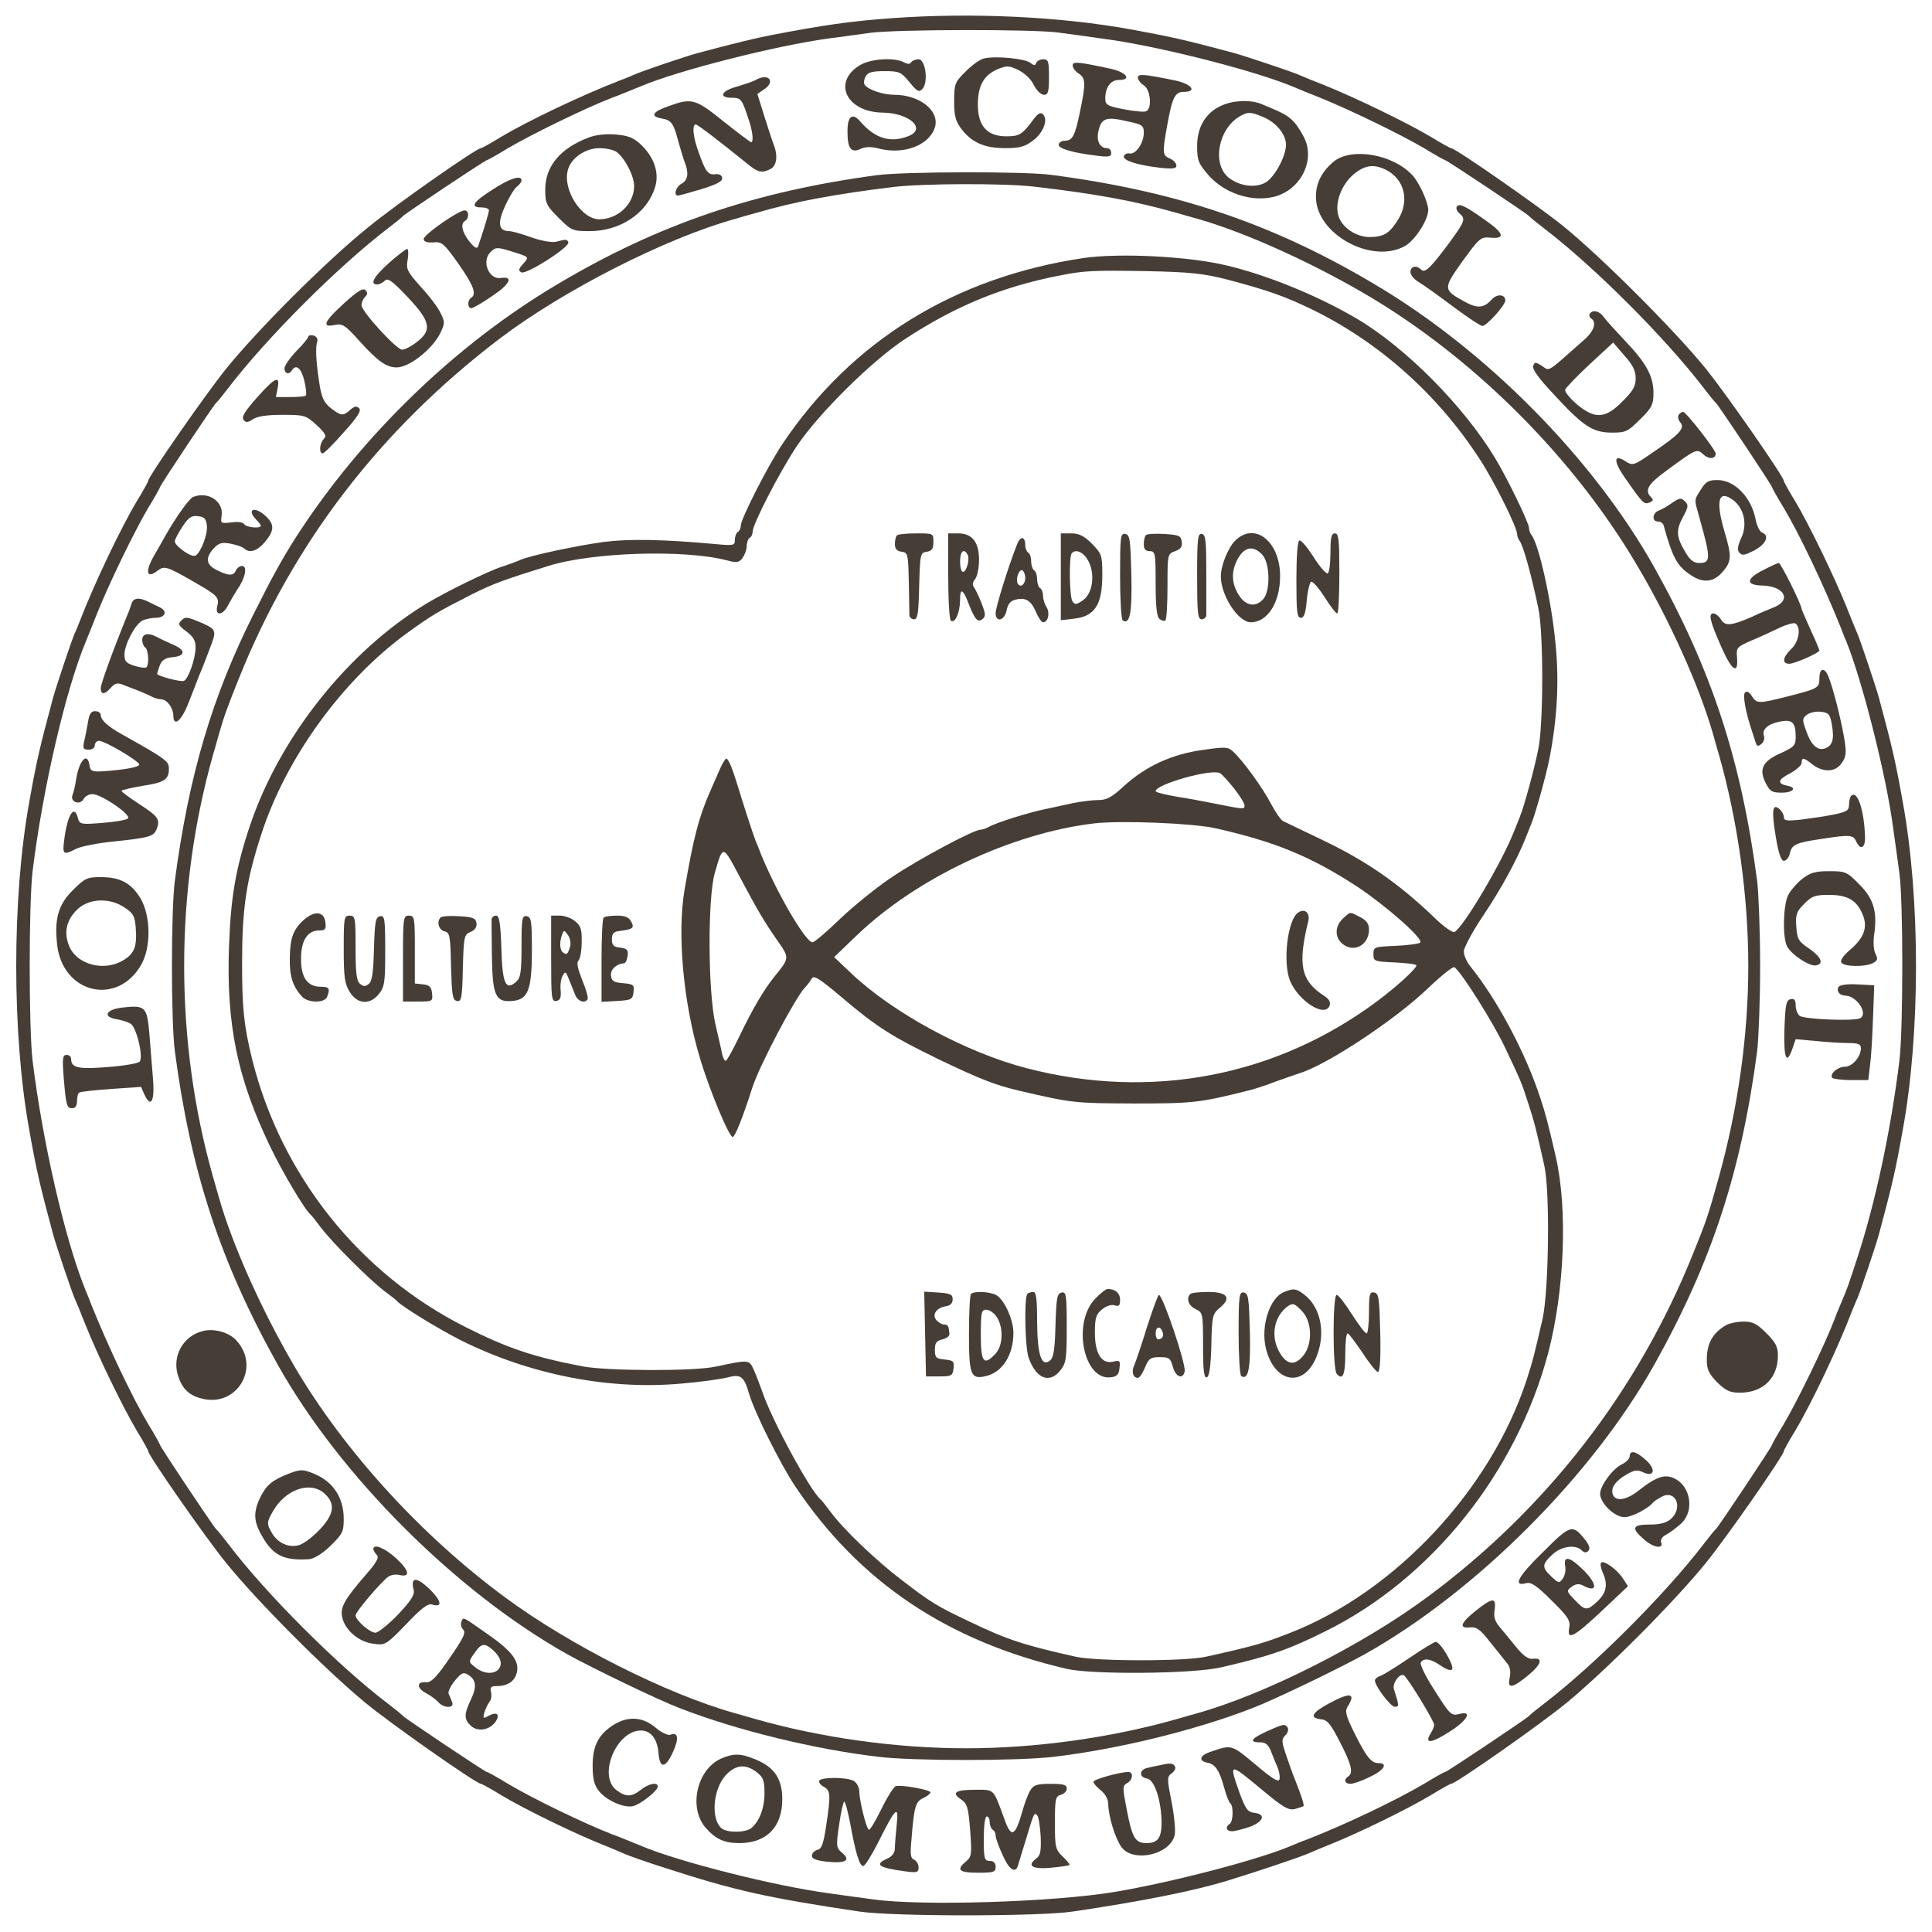 <svg xmlns="http://www.w3.org/2000/svg" version="1.0" width="652pt" height="652pt" viewBox="0 0 652 652" preserveAspectRatio="xMidYMid meet">
  <rect x="0" y="0" width="652" height="652" fill="#808080" stroke="none"/>
  <g transform="translate(0,652) scale(0.1,-0.1)" stroke="none">
    <path d="M 0 0 H 6520.0 V 6520.0 H 0 Z" fill="#ffffff" id="background"/>
    <path stroke="none" d="M3015 6459 c-143 -10 -239 -24 -415 -58 -47 -9 -126 -28 -245 -60 -44 -12 -186 -60 -215 -73 -14 -6 -35 -15 -47 -19 -129 -50 -310 -136 -402 -191 -34 -21 -65 -38 -68 -38 -15 0 -287 -190 -383 -269 -143 -116 -370 -343 -479 -478 -71 -89 -261 -362 -261 -376 0 -3 -17 -34 -38 -68 -54 -90 -146 -283 -193 -406 -5 -13 -13 -33 -19 -45 -11 -28 -60 -173 -71 -213 -45 -168 -55 -210 -80 -350 -59 -325 -59 -785 0 -1110 25 -140 35 -182 80 -350 11 -40 60 -185 71 -212 9 -21 15 -34 39 -95 41 -103 127 -280 173 -357 21 -34 38 -65 38 -68 0 -14 190 -287 262 -376 104 -129 332 -358 468 -471 88 -73 378 -276 393 -276 3 0 34 -17 68 -38 82 -49 250 -131 354 -172 11 -4 36 -15 55 -23 19 -9 85 -32 145 -51 235 -76 341 -100 655 -147 114 -17 606 -17 720 0 231 34 405 69 515 102 89 27 255 82 285 96 19 8 44 19 55 23 104 41 272 123 354 172 34 21 65 38 68 38 15 0 305 203 393 276 136 113 364 342 468 471 72 89 262 362 262 376 0 3 17 34 38 68 54 90 146 283 193 407 5 12 13 32 19 45 11 27 60 172 71 212 45 168 55 210 80 350 60 326 60 784 0 1110 -25 140 -35 182 -80 350 -10 36 -59 182 -70 210 -5 11 -13 32 -20 48 -6 15 -15 37 -20 50 -41 102 -127 279 -173 356 -21 34 -38 65 -38 68 0 14 -190 287 -261 376 -106 131 -355 380 -486 486 -89 71 -362 261 -376 261 -3 0 -34 17 -68 38 -77 46 -254 132 -356 173 -13 5 -35 14 -50 20 -16 7 -37 15 -48 20 -28 11 -174 60 -210 70 -168 45 -213 55 -350 80 -237 43 -533 57 -800 38z" fill="#463d37" id="463d37-000001"/>
    <path stroke="none" d="M3573 6410 c40 -5 108 -15 152 -21 177 -23 496 -104 630 -158 11 -5 32 -13 48 -20 15 -6 37 -15 50 -20 102 -41 279 -127 356 -173 34 -21 65 -38 67 -38 6 0 277 -181 284 -189 3 -4 25 -22 50 -41 170 -130 410 -370 540 -540 19 -25 37 -47 41 -50 8 -7 189 -278 189 -284 0 -2 17 -33 38 -67 54 -90 136 -262 195 -409 5 -14 13 -34 18 -45 54 -134 135 -453 158 -630 6 -44 16 -112 21 -152 13 -94 13 -525 0 -633 -29 -235 -81 -479 -142 -665 -29 -89 -33 -102 -58 -160 -7 -16 -16 -39 -20 -50 -33 -86 -126 -277 -172 -354 -21 -34 -38 -65 -38 -67 0 -6 -181 -277 -189 -284 -4 -3 -22 -25 -41 -50 -130 -170 -370 -410 -540 -540 -25 -19 -47 -37 -50 -41 -7 -8 -277 -189 -283 -189 -3 0 -34 -17 -68 -38 -98 -58 -268 -139 -401 -191 -13 -4 -34 -13 -48 -19 -108 -47 -407 -125 -600 -157 -204 -34 -649 -48 -813 -25 -40 5 -108 15 -152 21 -179 24 -506 106 -632 160 -42 17 -78 32 -98 39 -91 35 -271 122 -354 172 -34 21 -65 38 -68 38 -6 0 -276 181 -283 189 -3 4 -25 22 -50 41 -169 128 -415 374 -540 540 -19 25 -37 47 -41 50 -8 7 -189 278 -189 284 0 2 -17 33 -38 67 -54 90 -136 262 -195 409 -5 14 -13 34 -18 45 -70 172 -145 500 -179 775 -13 110 -13 530 0 640 34 277 112 615 181 778 8 20 14 35 38 95 41 102 127 279 173 356 21 34 38 65 38 67 0 6 181 277 189 284 4 3 22 25 41 50 130 170 370 410 540 540 25 19 47 37 50 41 7 8 278 189 284 189 2 0 33 17 67 38 77 46 268 139 354 172 20 7 56 22 98 39 125 53 451 136 632 161 44 6 107 14 140 19 85 12 552 13 638 1z" fill="#ffffff" id="ffffff-000002"/>
    <path stroke="none" d="M3322 6323 c-13 -2 -41 -22 -63 -44 -37 -37 -39 -42 -39 -101 0 -50 5 -67 25 -94 35 -45 77 -64 148 -64 48 0 66 5 92 25 36 26 53 71 35 89 -8 8 -16 4 -30 -14 -41 -55 -49 -60 -94 -60 -65 0 -96 35 -96 107 0 64 20 100 68 120 30 12 37 12 70 -4 20 -10 43 -32 51 -50 9 -18 24 -33 34 -33 14 0 17 9 17 60 0 52 -2 60 -19 60 -11 0 -21 -6 -24 -12 -3 -10 -7 -10 -20 0 -17 14 -115 24 -155 15z" fill="#463d37" id="463d37-000002"/>
    <path stroke="none" d="M2902 6300 c-94 -57 -46 -158 76 -160 92 -1 151 -56 86 -80 -60 -23 -111 -7 -160 49 -27 32 -44 20 -44 -32 0 -58 12 -74 43 -60 18 8 36 9 66 1 85 -21 171 14 187 76 13 54 -54 106 -137 106 -39 0 -89 17 -101 34 -4 6 -2 18 3 28 8 14 22 18 64 18 50 0 56 -3 84 -37 27 -33 33 -35 44 -23 21 23 10 100 -13 100 -11 0 -22 -5 -25 -10 -4 -7 -12 -7 -25 0 -32 17 -112 12 -148 -10z" fill="#463d37" id="463d37-000003"/>
    <path stroke="none" d="M3620 6299 c0 -8 9 -20 20 -27 24 -15 25 -34 4 -132 -16 -79 -25 -95 -51 -95 -9 0 -18 -5 -20 -12 -5 -13 43 -28 125 -38 44 -6 52 -4 52 9 0 9 -6 16 -14 16 -25 0 -38 26 -28 62 10 40 27 45 99 28 48 -10 53 -14 53 -38 0 -35 -27 -73 -47 -70 -9 2 -18 -2 -20 -9 -5 -14 44 -30 120 -39 45 -5 57 -3 57 7 0 8 -10 19 -22 24 -25 11 -26 17 -9 112 17 94 26 113 56 113 46 0 27 26 -27 38 -108 22 -128 24 -128 10 0 -7 9 -19 20 -26 22 -13 29 -76 9 -87 -5 -4 -39 -1 -75 6 -57 11 -64 15 -64 36 0 38 18 63 45 63 46 0 27 26 -27 38 -111 24 -128 25 -128 11z" fill="#463d37" id="463d37-000004"/>
    <path stroke="none" d="M2550 6250 c-8 -5 -36 -14 -62 -22 -54 -14 -65 -38 -18 -38 32 0 34 -4 59 -81 12 -38 14 -69 6 -69 -3 0 -45 32 -93 70 -95 77 -108 80 -185 52 -56 -19 -64 -35 -23 -42 32 -6 39 -15 56 -80 7 -25 16 -55 21 -68 14 -36 11 -60 -11 -72 -19 -10 -28 -40 -12 -40 4 0 40 10 80 22 52 16 72 27 69 38 -1 9 -11 14 -24 12 -24 -3 -33 10 -57 79 -17 47 -21 89 -8 89 6 0 77 -54 177 -135 33 -27 47 -30 76 -15 20 11 25 44 10 82 -5 13 -19 56 -32 97 l-23 74 22 15 c41 27 16 57 -28 32z" fill="#463d37" id="463d37-000005"/>
    <path stroke="none" d="M4123 6164 c-53 -23 -83 -72 -83 -136 0 -50 4 -59 39 -100 60 -68 168 -97 244 -64 72 31 110 115 82 183 -9 21 -26 48 -38 61 -20 22 -37 31 -110 61 -37 15 -94 13 -134 -5z" fill="#463d37" id="463d37-000006"/>
    <path stroke="none" d="M4263 6125 c44 -18 77 -59 77 -94 -1 -42 -42 -115 -73 -129 -35 -17 -85 -9 -120 18 -58 46 -36 166 38 208 26 15 36 15 78 -3z" fill="#ffffff" id="ffffff-000003"/>
    <path stroke="none" d="M1987 6056 c-96 -36 -147 -97 -147 -176 0 -46 4 -54 45 -95 43 -43 47 -45 105 -45 102 0 192 59 220 146 16 48 -1 101 -45 144 -26 25 -43 32 -86 36 -33 3 -69 -1 -92 -10z" fill="#463d37" id="463d37-000007"/>
    <path stroke="none" d="M2081 6007 c29 -22 59 -81 59 -115 0 -60 -54 -112 -118 -112 -59 0 -123 98 -106 165 10 41 59 75 107 75 23 0 49 -6 58 -13z" fill="#ffffff" id="ffffff-000004"/>
    <path stroke="none" d="M4500 5974 c-41 -35 -60 -74 -59 -121 2 -123 187 -225 299 -164 34 18 79 87 80 122 0 26 -30 92 -53 117 -66 72 -207 96 -267 46z" fill="#463d37" id="463d37-000008"/>
    <path stroke="none" d="M4679 5946 c61 -32 78 -103 40 -166 -30 -48 -48 -59 -96 -60 -48 0 -97 34 -107 75 -11 42 11 100 49 134 39 34 71 39 114 17z" fill="#ffffff" id="ffffff-000005"/>
    <path stroke="none" d="M2960 5929 c-416 -56 -741 -167 -1080 -369 -341 -202 -659 -509 -878 -848 -48 -75 -81 -134 -145 -262 -141 -280 -220 -547 -267 -903 -13 -101 -13 -473 0 -574 54 -408 153 -711 347 -1058 210 -375 602 -767 978 -978 85 -47 306 -154 380 -182 193 -75 457 -139 671 -164 118 -14 470 -14 588 0 214 25 478 89 671 164 74 28 295 135 380 182 376 211 768 603 978 978 194 347 293 650 347 1058 5 43 10 172 10 287 0 115 -5 244 -10 287 -54 408 -153 711 -347 1058 -205 366 -566 732 -943 955 -344 205 -667 314 -1093 370 -92 12 -494 11 -587 -1z" fill="#463d37" id="463d37-000009"/>
    <path stroke="none" d="M3491 5890 c213 -25 337 -48 482 -89 20 -6 52 -15 70 -20 166 -47 408 -158 599 -274 349 -213 670 -537 878 -887 113 -189 215 -416 261 -577 5 -18 14 -50 20 -70 64 -225 99 -479 99 -713 0 -235 -35 -482 -100 -715 -36 -129 -41 -144 -86 -255 -186 -464 -495 -863 -899 -1161 -216 -160 -545 -326 -772 -390 -18 -5 -50 -14 -70 -20 -225 -64 -479 -99 -713 -99 -234 0 -488 35 -712 99 -21 6 -53 15 -70 20 -228 64 -557 230 -773 390 -284 209 -545 496 -712 781 -112 192 -209 410 -254 568 -5 17 -14 49 -20 70 -130 459 -130 965 0 1425 6 20 15 52 20 70 17 60 29 92 67 187 184 459 478 841 880 1147 216 164 560 339 794 404 19 6 51 15 70 20 133 39 268 64 465 88 100 12 377 13 476 1z" fill="#ffffff" id="ffffff-000006"/>
    <path stroke="none" d="M3655 5649 c-433 -65 -781 -279 -1015 -628 -48 -72 -140 -252 -140 -275 0 -8 -4 -18 -10 -21 -5 -3 -10 -15 -10 -27 0 -19 -4 -20 -67 -14 -177 16 -290 18 -376 7 -93 -13 -246 -45 -282 -61 -11 -5 -38 -15 -60 -22 -47 -15 -190 -85 -256 -125 -264 -160 -494 -449 -595 -748 -48 -143 -65 -241 -71 -405 -10 -267 28 -449 139 -680 43 -89 116 -212 137 -230 4 -3 19 -23 35 -44 38 -50 162 -174 212 -212 21 -16 41 -31 44 -35 16 -18 138 -93 217 -133 231 -115 499 -168 745 -145 62 5 130 15 151 20 48 13 58 5 76 -58 19 -62 103 -231 154 -308 216 -323 513 -523 917 -617 87 -20 427 -17 520 5 165 38 227 59 355 123 357 177 643 535 750 939 55 211 66 485 25 663 -27 117 -34 142 -52 197 -50 153 -145 331 -237 445 -11 14 -21 36 -21 49 0 13 30 69 68 125 59 88 114 189 143 264 5 12 13 32 18 45 14 36 48 157 60 217 26 134 33 257 21 382 -13 146 -57 343 -82 373 -4 5 -8 15 -8 23 0 17 -73 168 -115 237 -106 175 -302 373 -467 470 -129 76 -299 146 -438 179 -128 31 -362 43 -485 25z" fill="#463d37" id="463d37-000013"/>
    <path stroke="none" d="M4140 5577 c136 -36 194 -56 285 -100 229 -111 428 -289 569 -507 49 -75 126 -230 126 -253 0 -7 4 -17 8 -22 12 -13 42 -123 64 -230 17 -83 17 -393 -1 -475 -14 -69 -47 -190 -62 -227 -5 -13 -13 -33 -18 -45 -39 -102 -170 -324 -202 -343 -6 -4 -35 16 -67 47 -124 119 -233 194 -387 267 -60 29 -117 56 -125 60 -8 4 -26 31 -41 59 -28 54 -95 146 -128 176 -17 16 -27 16 -103 5 -103 -14 -191 -55 -263 -120 -43 -40 -60 -49 -89 -49 -21 0 -58 -5 -84 -10 -26 -6 -69 -15 -97 -21 -57 -12 -162 -45 -187 -59 -10 -6 -23 -10 -29 -10 -23 0 -210 -100 -299 -160 -51 -34 -130 -98 -175 -141 -45 -44 -87 -79 -93 -79 -23 0 -121 167 -175 300 -5 14 -13 34 -18 45 -8 21 -42 125 -60 185 -17 56 -31 90 -38 90 -3 0 -12 -15 -20 -32 -8 -18 -22 -51 -32 -73 -41 -93 -59 -163 -89 -339 -25 -147 -4 -381 52 -566 31 -106 100 -271 111 -267 8 2 34 66 66 167 24 74 144 302 178 338 7 7 17 20 22 29 7 13 24 3 102 -63 119 -101 169 -132 329 -210 138 -66 189 -86 270 -105 180 -42 187 -42 385 -43 198 0 222 2 385 43 19 4 62 18 95 31 33 12 69 24 80 28 91 27 321 179 431 284 46 44 87 77 92 74 22 -13 132 -188 171 -271 54 -114 56 -118 79 -190 19 -58 26 -84 54 -210 19 -88 15 -417 -6 -515 -28 -122 -33 -142 -55 -210 -122 -369 -443 -712 -796 -850 -89 -35 -119 -44 -285 -81 -72 -16 -368 -16 -440 0 -175 39 -232 58 -355 117 -114 54 -132 65 -231 141 -86 65 -199 173 -242 232 -15 20 -29 38 -33 41 -36 31 -167 273 -197 365 -8 22 -20 54 -28 72 -16 35 -16 35 -129 11 -72 -16 -365 -15 -450 1 -166 32 -252 61 -395 133 -357 180 -621 511 -719 903 -28 114 -34 173 -34 325 0 184 14 279 65 435 83 257 274 520 491 678 84 61 105 73 217 130 73 37 115 52 260 97 150 47 462 56 603 19 33 -9 41 -8 53 8 7 10 14 28 14 40 0 12 5 25 10 28 6 3 10 13 10 21 0 25 93 205 150 290 74 110 254 288 366 361 168 110 326 175 514 212 89 18 116 19 300 16 146 -3 191 -8 270 -28z" fill="#ffffff" id="ffffff-000007"/>
    <path stroke="none" d="M4164 3860 c20 -25 36 -51 36 -58 0 -14 0 -14 -110 8 -25 5 -78 15 -117 21 -40 7 -73 15 -73 19 0 23 186 76 217 61 6 -3 27 -26 47 -51z" fill="#ffffff" id="ffffff-000015"/>
    <path stroke="none" d="M4101 3725 c201 -45 325 -96 482 -199 97 -65 222 -175 210 -187 -4 -4 -42 -9 -83 -11 -73 -3 -75 -4 -75 -28 0 -24 3 -25 73 -28 39 -2 72 -6 72 -10 0 -11 -66 -71 -130 -119 -342 -256 -765 -337 -1185 -228 -205 53 -452 187 -592 320 l-58 55 76 73 c202 194 521 344 799 378 90 11 335 1 411 -16z" fill="#ffffff" id="ffffff-000016"/>
    <path stroke="none" d="M2497 3560 c60 -113 82 -150 125 -212 43 -61 43 -60 -7 -122 -38 -47 -75 -110 -122 -208 -21 -43 -40 -78 -44 -78 -4 0 -9 10 -12 23 -2 12 -13 58 -23 102 -25 111 -26 423 -2 508 28 97 26 98 85 -13z" fill="#ffffff" id="ffffff-000017"/>
    <path stroke="none" d="M3027 4713 c-4 -3 -7 -17 -7 -29 0 -16 7 -24 23 -26 21 -3 22 -8 24 -103 1 -55 2 -106 2 -112 1 -7 8 -13 16 -13 12 0 15 22 17 113 3 108 4 112 26 115 17 3 22 10 22 33 0 29 0 29 -58 29 -32 0 -62 -3 -65 -7z" fill="#463d37" id="463d37-000019"/>
    <path stroke="none" d="M3200 4576 c0 -81 4 -147 9 -151 15 -9 31 29 31 71 0 42 10 37 30 -16 20 -51 30 -62 46 -49 11 9 10 18 -3 52 -9 23 -21 48 -26 55 -6 8 -5 17 4 28 7 9 13 38 13 64 0 61 -23 90 -71 90 l-33 0 0 -144z" fill="#463d37" id="463d37-000020"/>
    <path stroke="none" d="M3265 4649 c9 -14 -3 -59 -15 -59 -6 0 -10 16 -10 35 0 34 12 46 25 24z" fill="#ffffff" id="ffffff-000011"/>
    <path stroke="none" d="M3580 4574 l0 -147 44 5 c71 8 96 47 96 148 0 66 -2 71 -35 105 -27 27 -44 35 -70 35 l-35 0 0 -146z" fill="#463d37" id="463d37-000022"/>
    <path stroke="none" d="M3662 4643 c36 -42 31 -124 -9 -150 -21 -14 -26 -14 -34 -2 -10 16 -12 152 -2 162 11 12 29 8 45 -10z" fill="#ffffff" id="ffffff-000012"/>
    <path stroke="none" d="M3780 4576 c0 -80 4 -147 9 -150 24 -15 32 26 29 155 -3 118 -5 134 -20 137 -17 3 -18 -9 -18 -142z" fill="#463d37" id="463d37-000023"/>
    <path stroke="none" d="M3867 4714 c-4 -4 -7 -18 -7 -31 0 -16 6 -23 20 -23 19 0 20 -7 20 -109 0 -79 4 -112 13 -120 8 -6 17 -8 20 -4 4 3 7 55 7 115 0 107 0 109 26 118 19 7 25 16 22 33 -3 19 -10 22 -58 25 -31 2 -59 0 -63 -4z" fill="#463d37" id="463d37-000024"/>
    <path stroke="none" d="M4040 4576 c0 -123 2 -146 15 -146 8 0 15 6 16 13 0 6 0 71 0 142 0 109 -2 131 -15 133 -14 3 -16 -16 -16 -142z" fill="#463d37" id="463d37-000025"/>
    <path stroke="none" d="M4168 4695 c-24 -24 -48 -84 -48 -120 0 -65 59 -155 101 -155 57 0 99 67 99 156 0 117 -86 185 -152 119z" fill="#463d37" id="463d37-000026"/>
    <path stroke="none" d="M4260 4648 c26 -28 28 -122 3 -150 -26 -29 -60 -23 -83 15 -24 38 -25 78 -5 117 23 45 54 51 85 18z" fill="#ffffff" id="ffffff-000010"/>
    <path stroke="none" d="M4490 4656 c0 -36 -4 -67 -9 -71 -5 -3 -27 22 -48 55 -21 33 -42 58 -48 56 -6 -1 -10 -54 -10 -132 0 -108 2 -129 15 -129 11 0 16 15 20 59 3 33 10 61 15 63 6 1 26 -22 45 -52 19 -30 38 -55 43 -55 4 0 7 61 7 135 0 113 -2 135 -15 135 -12 0 -15 -14 -15 -64z" fill="#463d37" id="463d37-000027"/>
    <path stroke="none" d="M3432 4682 c-30 -76 -72 -212 -72 -231 0 -33 30 -26 37 9 4 21 13 32 29 36 35 9 53 -2 70 -41 8 -19 19 -35 24 -35 17 0 24 31 12 51 -7 10 -12 28 -12 38 0 11 -4 23 -10 26 -5 3 -10 17 -10 30 0 13 -4 27 -10 30 -5 3 -10 17 -10 30 0 13 -4 27 -10 30 -5 3 -10 15 -10 25 0 31 -17 32 -28 2z" fill="#463d37" id="463d37-000021"/>
    <path stroke="none" d="M3460 4570 c0 -22 -16 -35 -25 -20 -9 14 4 52 16 45 5 -4 9 -15 9 -25z" fill="#ffffff" id="ffffff-000013"/>
    <path stroke="none" d="M1028 3418 c-38 -33 -49 -62 -50 -131 -1 -61 9 -94 40 -129 19 -23 78 -24 86 -2 11 28 7 34 -22 34 -45 0 -67 32 -66 96 0 60 22 94 61 94 21 0 24 4 21 28 -4 35 -34 40 -70 10z" fill="#463d37" id="463d37-000035"/>
    <path stroke="none" d="M1160 3318 c0 -95 3 -118 20 -145 26 -43 69 -45 99 -7 19 24 21 40 21 146 0 108 -2 119 -17 116 -16 -3 -18 -18 -21 -110 -2 -78 -6 -109 -17 -118 -12 -10 -18 -10 -30 0 -12 10 -15 37 -15 121 0 102 -1 109 -20 109 -19 0 -20 -7 -20 -112z" fill="#463d37" id="463d37-000036"/>
    <path stroke="none" d="M1360 3285 l0 -145 51 0 c49 0 50 1 47 28 -2 21 -9 28 -30 30 l-28 3 0 115 c0 107 -1 114 -20 114 -19 0 -20 -7 -20 -145z" fill="#463d37" id="463d37-000037"/>
    <path stroke="none" d="M1487 3424 c-14 -14 -7 -42 13 -47 18 -4 20 -15 22 -118 3 -98 5 -114 20 -117 15 -3 18 9 20 110 3 107 4 114 26 123 15 6 22 17 20 30 -3 17 -12 20 -58 23 -31 2 -59 0 -63 -4z" fill="#463d37" id="463d37-000038"/>
    <path stroke="none" d="M1659 3418 c0 -7 0 -62 1 -123 2 -134 12 -158 68 -153 54 4 67 36 67 173 0 96 -2 110 -17 113 -16 3 -18 -7 -18 -101 0 -87 -3 -107 -18 -120 -35 -32 -47 -7 -50 113 -3 86 -7 110 -18 110 -8 0 -14 -6 -15 -12z" fill="#463d37" id="463d37-000039"/>
    <path stroke="none" d="M1860 3284 c0 -133 1 -145 18 -142 13 3 16 12 14 36 -2 17 1 40 7 49 8 16 11 15 21 -12 7 -16 16 -40 21 -52 8 -22 33 -31 42 -15 3 4 -5 33 -18 64 -15 38 -20 59 -13 66 6 6 11 34 11 62 1 43 -3 56 -22 71 -13 11 -36 19 -52 19 l-29 0 0 -146z" fill="#463d37" id="463d37-000040"/>
    <path stroke="none" d="M1924 3326 c-8 -27 -11 -29 -23 -21 -12 7 -14 35 -4 61 6 16 7 16 20 -2 7 -10 10 -27 7 -38z" fill="#ffffff" id="ffffff-000019"/>
    <path stroke="none" d="M2037 3423 c-4 -3 -7 -69 -7 -145 l0 -139 53 3 c48 3 52 5 55 30 3 24 0 27 -35 30 -30 2 -39 7 -41 25 -3 20 17 40 43 42 6 0 11 11 13 25 3 20 -2 25 -25 28 -22 2 -28 8 -28 28 0 19 6 26 25 28 46 6 52 10 40 32 -8 15 -21 20 -49 20 -21 0 -41 -3 -44 -7z" fill="#463d37" id="463d37-000041"/>
    <path stroke="none" d="M3695 2136 c-77 -82 -38 -275 53 -264 21 2 28 9 30 31 3 25 1 27 -20 22 -40 -10 -63 26 -63 97 0 51 4 63 24 79 14 12 31 17 42 14 15 -5 19 -1 19 18 0 23 -16 37 -42 37 -6 0 -25 -15 -43 -34z" fill="#463d37" id="463d37-000049"/>
    <path stroke="none" d="M4334 2160 c-49 -19 -80 -115 -62 -190 28 -116 125 -135 169 -33 34 79 18 168 -37 212 -29 23 -38 24 -70 11z" fill="#463d37" id="463d37-000053"/>
    <path stroke="none" d="M4395 2094 c33 -35 35 -109 4 -148 -28 -35 -55 -33 -79 7 -32 52 -23 118 20 154 22 18 28 16 55 -13z" fill="#ffffff" id="ffffff-000020"/>
    <path stroke="none" d="M3122 2018 l3 -143 45 0 c41 0 45 2 48 27 3 24 -1 27 -30 30 -29 3 -33 6 -33 33 0 23 5 30 25 35 14 3 25 11 24 18 -2 28 -5 32 -18 32 -7 0 -19 7 -26 15 -16 19 1 42 33 47 14 2 22 10 22 23 0 17 -8 20 -48 23 l-48 3 3 -143z" fill="#463d37" id="463d37-000046"/>
    <path stroke="none" d="M3277 2153 c-4 -3 -7 -64 -7 -133 0 -141 6 -156 57 -144 56 13 93 71 93 146 0 45 -31 113 -59 128 -22 11 -74 14 -84 3z" fill="#463d37" id="463d37-000047"/>
    <path stroke="none" d="M3364 2075 c23 -35 21 -96 -4 -123 -40 -43 -50 -30 -50 63 0 77 2 85 19 85 10 0 26 -11 35 -25z" fill="#ffffff" id="ffffff-000021"/>
    <path stroke="none" d="M3467 2153 c-11 -11 -8 -178 4 -214 25 -72 71 -90 108 -43 19 24 21 40 21 146 0 108 -2 119 -17 116 -16 -3 -18 -18 -21 -110 -2 -79 -6 -109 -18 -119 -29 -24 -43 17 -44 129 0 78 -3 102 -13 102 -8 0 -17 -3 -20 -7z" fill="#463d37" id="463d37-000048"/>
    <path stroke="none" d="M4017 2153 c-15 -14 -6 -40 18 -51 24 -11 25 -14 25 -123 0 -84 3 -110 13 -107 8 3 13 36 15 109 2 99 4 105 29 126 40 33 25 53 -40 53 -30 0 -57 -3 -60 -7z" fill="#463d37" id="463d37-000051"/>
    <path stroke="none" d="M4180 2021 c0 -77 4 -142 9 -145 24 -15 32 26 29 150 -3 113 -5 129 -20 132 -16 3 -18 -9 -18 -137z" fill="#463d37" id="463d37-000052"/>
    <path stroke="none" d="M4620 2091 c0 -39 -4 -71 -8 -71 -5 0 -27 29 -50 65 -23 36 -45 65 -51 65 -14 0 -14 -249 0 -266 20 -24 29 -4 29 67 0 38 3 69 8 69 4 0 26 -30 50 -65 23 -36 47 -65 52 -65 7 0 10 47 8 132 -3 117 -5 133 -20 136 -16 3 -18 -5 -18 -67z" fill="#463d37" id="463d37-000054"/>
    <path stroke="none" d="M3871 2042 c-18 -59 -38 -117 -43 -129 -11 -22 -4 -43 12 -43 6 0 16 16 24 35 13 31 19 35 50 35 32 0 36 -4 44 -32 9 -35 34 -45 40 -16 5 24 -74 258 -87 258 -3 0 -21 -49 -40 -108z" fill="#463d37" id="463d37-000050"/>
    <path stroke="none" d="M3923 2026 c6 -15 -1 -26 -15 -26 -4 0 -8 9 -8 20 0 23 15 27 23 6z" fill="#ffffff" id="ffffff-000022"/>
    <path stroke="none" d="M4382 3441 c-37 -22 -54 -170 -28 -232 29 -68 117 -124 133 -83 4 12 -1 22 -18 33 -79 51 -90 105 -54 252 7 28 -11 44 -33 30z" fill="#463d37" id="463d37-000042"/>
    <path stroke="none" d="M4532 3420 c-27 -25 -28 -61 -4 -83 38 -35 92 -8 92 46 0 19 -8 31 -30 42 -36 19 -32 19 -58 -5z" fill="#463d37" id="463d37-000043"/>
    <path stroke="none" d="M1662 5880 c-66 -42 -77 -60 -37 -60 14 0 25 -4 25 -10 0 -8 -17 -64 -36 -120 -4 -11 -11 -8 -30 15 -25 32 -31 60 -14 70 14 9 13 35 -2 35 -21 0 -138 -82 -138 -96 0 -10 10 -13 32 -12 29 3 36 -3 85 -72 52 -74 62 -103 43 -115 -13 -8 -13 -35 1 -35 5 0 37 18 70 41 60 40 73 67 30 61 -43 -7 -68 60 -33 90 15 14 22 14 67 0 63 -20 62 -18 40 -43 -15 -16 -16 -22 -6 -28 15 -10 164 85 159 101 -4 11 -8 11 -42 2 -14 -3 -49 3 -83 15 -33 12 -66 21 -75 21 -35 0 -40 26 -15 81 13 30 31 60 40 68 10 7 17 17 17 22 0 20 -40 7 -98 -31z" fill="#463d37" id="463d37-000010"/>
    <path stroke="none" d="M4916 5822 c-3 -5 1 -15 9 -22 22 -18 19 -26 -30 -94 -67 -90 -86 -109 -99 -96 -16 16 -36 12 -36 -8 0 -10 12 -25 28 -34 15 -9 67 -46 115 -82 48 -36 93 -66 100 -66 14 0 77 70 77 86 0 21 -28 23 -45 4 -28 -31 -50 -32 -96 -6 -69 38 -69 43 -3 135 56 77 61 82 93 79 53 -5 47 15 -18 60 -69 49 -87 57 -95 44z" fill="#463d37" id="463d37-000011"/>
    <path stroke="none" d="M1312 5632 c-51 -46 -65 -72 -39 -72 7 0 19 6 26 13 10 10 25 -1 77 -56 77 -81 83 -111 31 -151 -19 -15 -41 -26 -50 -26 -19 0 -137 129 -137 150 0 9 5 21 12 28 9 9 9 15 1 23 -8 8 -27 -4 -69 -42 -70 -63 -80 -85 -36 -76 28 6 36 1 87 -56 61 -67 88 -86 123 -87 44 0 122 62 149 118 14 30 15 36 0 65 -8 18 -38 58 -67 89 -47 53 -50 60 -44 93 3 19 2 35 -2 35 -5 -1 -33 -22 -62 -48z" fill="#463d37" id="463d37-000012"/>
    <path stroke="none" d="M5365 5461 c-3 -5 -1 -12 5 -16 19 -12 10 -42 -23 -71 -130 -115 -116 -107 -143 -89 -22 14 -25 14 -30 0 -4 -10 19 -42 66 -92 102 -111 133 -132 198 -133 49 0 55 3 97 45 40 39 45 50 45 89 0 57 -25 102 -97 177 -30 32 -62 67 -70 78 -15 22 -38 27 -48 12z" fill="#463d37" id="463d37-000014"/>
    <path stroke="none" d="M5520 5243 c0 -26 -9 -43 -45 -78 -58 -59 -93 -60 -154 -9 -23 20 -41 42 -39 49 2 6 39 45 82 85 l80 74 38 -44 c28 -31 38 -51 38 -77z" fill="#ffffff" id="ffffff-000008"/>
    <path stroke="none" d="M1040 5383 c0 -4 -18 -26 -40 -48 -21 -22 -39 -48 -40 -57 0 -19 15 -24 25 -8 14 23 32 7 42 -35 6 -24 8 -47 5 -50 -3 -3 -27 -5 -53 -5 l-48 0 6 30 c9 45 -9 37 -70 -32 -41 -46 -53 -66 -45 -75 8 -10 15 -9 31 2 15 10 47 15 99 15 75 0 80 -1 116 -34 30 -28 35 -37 25 -47 -15 -15 -17 -49 -4 -49 5 0 37 32 71 71 47 52 60 73 52 81 -9 9 -16 7 -30 -5 -24 -22 -31 -21 -66 6 -24 20 -31 35 -39 88 -11 74 -13 118 -6 138 2 8 -4 16 -13 19 -10 2 -18 0 -18 -5z" fill="#463d37" id="463d37-000015"/>
    <path stroke="none" d="M5665 5120 c-4 -6 -1 -18 6 -26 16 -19 -3 -40 -92 -100 -66 -46 -69 -46 -93 -31 -41 27 -42 1 -2 -56 61 -87 64 -90 82 -83 13 5 15 9 6 18 -23 23 -11 44 51 89 102 75 103 76 126 55 18 -17 41 -15 41 3 0 13 -100 141 -110 141 -5 0 -12 -5 -15 -10z" fill="#463d37" id="463d37-000016"/>
    <path stroke="none" d="M5740 4868 c-24 -39 -23 -30 -4 -98 38 -136 38 -150 -2 -150 -17 0 -31 10 -44 33 -33 53 -35 77 -11 121 19 35 20 42 7 54 -12 13 -18 12 -43 -5 -15 -11 -36 -23 -45 -26 -22 -8 -24 -37 -3 -37 9 0 17 -6 19 -12 31 -112 46 -139 94 -170 41 -27 76 -23 107 14 29 34 29 52 5 133 -31 105 -21 144 28 108 38 -28 50 -83 28 -129 -12 -27 -14 -40 -6 -49 9 -11 18 -9 51 8 39 21 52 50 25 60 -7 3 -17 22 -21 43 -14 75 -70 133 -128 134 -32 0 -40 -5 -57 -32z" fill="#463d37" id="463d37-000017"/>
    <path stroke="none" d="M652 4843 c-13 -5 -56 -65 -91 -126 -11 -20 -30 -53 -41 -72 -32 -56 -25 -80 13 -50 22 16 30 14 122 -39 80 -46 86 -52 78 -83 -8 -33 20 -30 37 5 8 15 22 39 31 53 27 38 35 79 16 79 -8 0 -17 -7 -21 -15 -7 -19 -25 -19 -64 1 -37 18 -40 41 -11 73 18 19 28 22 58 16 20 -4 40 -11 45 -16 18 -17 44 -9 70 22 32 38 33 59 3 87 -37 35 -67 24 -32 -12 8 -8 15 -17 15 -20 0 -11 -49 -6 -56 5 -4 7 -22 9 -43 6 -36 -4 -37 -4 -33 23 7 48 -46 83 -96 63z" fill="#463d37" id="463d37-000018"/>
    <path stroke="none" d="M698 4747 c4 -29 -20 -91 -38 -102 -13 -8 -70 32 -70 48 0 7 12 29 26 50 20 31 31 38 52 35 21 -2 28 -9 30 -31z" fill="#ffffff" id="ffffff-000009"/>
    <path stroke="none" d="M5950 4596 c-58 -29 -59 -51 -3 -52 74 -2 100 -48 41 -73 -18 -7 -52 -21 -74 -32 -72 -31 -91 -33 -106 -10 -7 12 -19 21 -26 21 -18 0 -11 -28 30 -120 33 -74 55 -87 50 -29 -3 33 -1 36 50 58 29 12 72 32 95 43 23 11 46 17 52 14 20 -13 12 -62 -14 -86 -29 -28 -32 -50 -7 -50 19 0 102 37 102 45 0 2 -13 34 -30 70 -16 36 -30 68 -30 70 0 14 -70 155 -77 155 -4 0 -28 -11 -53 -24z" fill="#463d37" id="463d37-000028"/>
    <path stroke="none" d="M444 4483 c-3 -10 -9 -27 -14 -38 -48 -118 -90 -233 -90 -247 0 -23 13 -23 34 1 15 16 22 18 44 9 15 -6 38 -15 52 -20 14 -6 33 -14 42 -19 10 -5 24 -9 32 -9 19 0 40 -28 41 -54 0 -42 28 -19 52 44 14 36 30 76 35 90 13 30 21 52 42 107 17 47 15 51 -48 77 -34 14 -42 15 -54 2 -12 -12 -10 -17 17 -37 23 -17 31 -31 31 -53 0 -40 -25 -109 -40 -114 -11 -4 -90 17 -90 24 0 1 4 14 9 28 7 18 19 26 42 28 46 4 47 24 2 43 -21 9 -46 21 -55 26 -28 15 -48 10 -48 -10 0 -11 5 -23 10 -26 11 -7 14 -58 4 -67 -3 -3 -21 -1 -40 5 -28 9 -34 15 -34 38 0 33 34 99 59 114 9 5 30 10 46 10 32 0 42 22 15 35 -8 4 -25 12 -37 18 -32 17 -53 15 -59 -5z" fill="#463d37" id="463d37-000029"/>
    <path stroke="none" d="M6140 4231 c0 -33 -4 -35 -110 -62 -95 -24 -102 -24 -118 2 -9 14 -17 18 -23 12 -9 -9 3 -70 25 -135 3 -10 8 -25 11 -34 4 -13 8 -14 20 -4 7 6 11 18 8 26 -8 22 13 41 54 49 42 8 53 -3 53 -52 0 -28 -5 -34 -49 -54 -62 -27 -76 -54 -53 -100 15 -30 22 -34 55 -34 38 0 53 17 20 23 -36 7 -34 21 6 41 22 12 41 28 41 36 0 20 7 19 37 -5 36 -28 79 -26 99 6 15 21 16 34 7 87 -12 68 -38 169 -53 205 -13 31 -30 28 -30 -7z" fill="#463d37" id="463d37-000030"/>
    <path stroke="none" d="M6182 4075 c9 -51 2 -72 -24 -81 -26 -8 -47 13 -64 63 -12 34 -12 39 4 51 9 7 30 12 47 10 26 -3 31 -8 37 -43z" fill="#ffffff" id="ffffff-000014"/>
    <path stroke="none" d="M297 4083 c-4 -21 -9 -50 -13 -65 -5 -24 -3 -28 15 -28 12 0 21 6 21 15 0 8 7 15 14 15 20 0 136 -69 136 -80 0 -9 -50 -18 -125 -23 -35 -2 -40 1 -43 21 -7 46 -35 16 -45 -48 -3 -19 -8 -43 -12 -52 -10 -24 24 -37 37 -15 5 10 18 17 30 17 30 0 132 -70 120 -82 -5 -5 -44 -12 -86 -15 -73 -6 -77 -5 -83 16 -12 48 -35 13 -46 -71 -7 -53 -4 -55 41 -32 17 8 73 19 124 24 124 13 137 17 147 43 12 32 5 42 -60 84 -32 21 -59 41 -59 44 0 3 32 10 71 17 74 11 89 21 89 58 0 25 -9 32 -157 115 -49 27 -73 49 -73 66 0 7 -8 13 -19 13 -14 0 -20 -10 -24 -37z" fill="#463d37" id="463d37-000031"/>
    <path stroke="none" d="M6247 3834 c-4 -4 -7 -18 -7 -30 0 -19 -8 -24 -52 -33 -29 -6 -79 -13 -110 -17 -48 -5 -58 -4 -58 9 0 8 -7 20 -15 27 -24 20 -27 -6 -12 -95 9 -55 18 -80 27 -80 8 0 17 11 20 24 7 31 19 37 108 50 98 15 106 14 117 -10 14 -30 30 -20 29 16 -3 93 -26 160 -47 139z" fill="#463d37" id="463d37-000032"/>
    <path stroke="none" d="M6082 3554 c-18 -14 -39 -39 -47 -54 -17 -33 -20 -138 -5 -172 13 -28 76 -70 98 -66 28 5 19 28 -23 57 -36 24 -40 32 -43 74 -3 41 1 51 27 77 25 26 37 30 83 30 63 0 94 -18 114 -66 18 -43 5 -79 -43 -120 -22 -18 -33 -35 -29 -42 9 -15 80 -16 107 -2 16 9 17 14 8 32 -6 12 -8 38 -4 65 11 76 -2 121 -51 169 -41 42 -46 44 -101 44 -47 0 -64 -5 -91 -26z" fill="#463d37" id="463d37-000033"/>
    <path stroke="none" d="M246 3516 c-50 -49 -63 -98 -53 -186 20 -164 204 -206 284 -65 33 59 32 162 -2 222 -32 53 -69 73 -135 73 -46 0 -54 -4 -94 -44z" fill="#463d37" id="463d37-000034"/>
    <path stroke="none" d="M421 3457 c29 -19 34 -29 37 -67 5 -63 -4 -88 -41 -110 -64 -40 -157 -16 -183 46 -20 47 -10 90 28 126 40 37 109 39 159 5z" fill="#ffffff" id="ffffff-000018"/>
    <path stroke="none" d="M6205 3190 c-9 -14 3 -30 23 -30 38 -1 77 -60 50 -76 -18 -11 -191 -4 -205 8 -7 6 -13 21 -13 35 0 18 -5 24 -17 21 -15 -3 -18 -17 -21 -101 -3 -99 7 -123 27 -66 l11 32 67 -6 c38 -4 87 -7 111 -7 34 0 42 -4 42 -18 0 -28 -29 -62 -54 -62 -25 0 -54 -26 -42 -38 4 -3 33 -7 64 -7 l57 0 6 51 c4 29 8 101 10 160 l4 109 -57 3 c-32 2 -59 -2 -63 -8z" fill="#463d37" id="463d37-000044"/>
    <path stroke="none" d="M415 3120 c-58 -6 -71 -32 -20 -40 17 -3 37 -9 46 -15 20 -12 44 -114 30 -128 -6 -6 -54 -14 -107 -18 -99 -8 -124 -3 -124 27 0 8 -7 14 -15 14 -14 0 -15 -12 -10 -77 8 -95 10 -103 30 -103 9 0 15 9 15 24 0 14 3 27 8 29 4 3 52 8 107 12 l101 7 12 -27 c22 -47 35 -19 28 59 -3 39 -9 106 -12 149 -8 90 -14 95 -89 87z" fill="#463d37" id="463d37-000045"/>
    <path stroke="none" d="M5825 2048 c-45 -26 -65 -62 -65 -117 0 -33 7 -47 35 -76 29 -28 43 -35 76 -35 79 0 129 49 129 126 0 29 -8 44 -39 75 -32 32 -46 39 -77 39 -22 0 -48 -6 -59 -12z" fill="#463d37" id="463d37-000055"/>
    <path stroke="none" d="M684 2028 c-66 -17 -103 -83 -84 -148 13 -44 36 -68 78 -79 119 -34 204 103 120 195 -25 28 -76 42 -114 32z" fill="#463d37" id="463d37-000056"/>
    <path stroke="none" d="M5500 1606 c0 -8 -12 -21 -27 -28 -31 -15 -73 -72 -73 -99 0 -32 49 -79 82 -79 25 0 81 29 98 51 3 3 15 11 28 18 47 25 73 -37 31 -75 -15 -13 -36 -19 -72 -19 -59 0 -63 -12 -19 -50 31 -28 67 -34 58 -10 -3 9 3 19 17 26 12 6 34 23 50 37 51 48 29 141 -37 158 -27 6 -54 -5 -107 -47 -41 -32 -76 -37 -86 -13 -8 22 7 45 46 68 26 15 37 17 57 7 38 -17 43 12 7 43 -32 29 -53 33 -53 12z" fill="#463d37" id="463d37-000057"/>
    <path stroke="none" d="M975 1547 c-56 -22 -75 -38 -95 -77 -26 -52 -25 -84 5 -135 37 -65 74 -82 157 -77 17 1 45 18 73 45 41 40 45 48 45 91 0 71 -35 125 -99 152 -39 16 -46 16 -86 1z" fill="#463d37" id="463d37-000058"/>
    <path stroke="none" d="M1097 1478 c36 -34 30 -70 -20 -122 -23 -24 -55 -48 -70 -51 -36 -9 -74 10 -93 48 -14 25 -13 31 6 65 43 77 129 106 177 60z" fill="#ffffff" id="ffffff-000023"/>
    <path stroke="none" d="M5207 1282 c-84 -82 -103 -117 -57 -105 17 5 36 -8 86 -58 56 -55 64 -68 60 -91 -9 -46 14 -34 109 55 l89 84 -17 26 c-20 31 -65 63 -74 53 -3 -3 -1 -17 5 -31 19 -41 14 -69 -16 -98 -36 -34 -42 -34 -78 4 -28 29 -28 31 -10 44 13 10 24 11 37 5 51 -28 52 3 1 53 -45 44 -66 48 -60 12 3 -14 -1 -33 -8 -42 -12 -17 -14 -16 -38 6 -33 31 -33 41 2 74 30 29 79 36 100 15 8 -8 15 -9 22 -2 7 7 4 19 -10 37 -43 54 -49 53 -143 -41z" fill="#463d37" id="463d37-000059"/>
    <path stroke="none" d="M1260 1292 c0 -4 5 -13 12 -20 8 -8 -1 -25 -38 -67 -71 -82 -87 -110 -79 -143 9 -43 56 -83 104 -89 41 -6 43 -5 112 66 52 55 74 71 88 66 36 -11 31 13 -11 54 -44 41 -63 39 -52 -5 4 -16 -9 -36 -53 -83 -32 -33 -67 -61 -76 -61 -19 0 -67 42 -67 59 0 11 81 107 109 129 9 7 26 10 38 7 39 -9 35 14 -9 55 -39 36 -78 52 -78 32z" fill="#463d37" id="463d37-000060"/>
    <path stroke="none" d="M4980 1084 c-51 -41 -58 -60 -19 -56 22 2 35 -7 68 -50 23 -29 49 -61 57 -71 10 -12 13 -28 9 -48 -9 -39 7 -38 62 7 45 37 52 61 16 56 -15 -2 -32 10 -55 38 -18 22 -43 53 -56 68 -17 20 -22 35 -18 60 6 42 -7 41 -64 -4z" fill="#463d37" id="463d37-000061"/>
    <path stroke="none" d="M1557 1047 c-3 -8 -1 -19 5 -25 12 -12 4 -28 -58 -117 -34 -48 -51 -64 -66 -62 -32 3 -33 -20 0 -37 15 -8 34 -22 41 -30 18 -21 55 -22 47 -1 -3 8 -8 21 -12 29 -3 7 7 27 21 44 22 27 29 30 45 20 27 -17 30 -40 9 -84 -24 -50 -23 -67 1 -89 24 -21 65 -13 84 17 14 23 2 32 -24 18 -20 -11 -21 -10 -15 12 4 12 12 29 17 35 6 7 8 22 5 33 -4 16 0 20 20 20 36 0 60 16 67 45 10 38 -16 73 -98 130 -87 61 -82 59 -89 42z" fill="#463d37" id="463d37-000062"/>
    <path stroke="none" d="M1667 948 c59 -55 -8 -104 -69 -50 -17 14 -16 16 3 43 24 35 35 36 66 7z" fill="#ffffff" id="ffffff-000024"/>
    <path stroke="none" d="M4755 924 c-44 -30 -88 -57 -97 -60 -10 -3 -18 -10 -18 -15 0 -19 53 -89 67 -89 15 0 15 4 -3 60 -6 19 20 55 34 46 12 -7 102 -154 102 -167 0 -5 -5 -18 -12 -29 -22 -35 1 -34 59 3 63 38 85 75 39 63 -29 -7 -31 -6 -92 91 -25 40 -43 77 -39 83 10 16 34 12 67 -11 17 -12 33 -18 38 -13 10 10 -39 94 -55 93 -5 0 -46 -25 -90 -55z" fill="#463d37" id="463d37-000063"/>
    <path stroke="none" d="M4486 772 c-59 -32 -68 -49 -29 -54 23 -2 33 -15 65 -77 39 -75 46 -105 28 -116 -16 -10 -12 -25 7 -25 10 0 39 10 65 23 48 22 64 47 30 47 -25 0 -41 21 -82 103 -28 57 -32 72 -22 88 29 46 9 49 -62 11z" fill="#463d37" id="463d37-000064"/>
    <path stroke="none" d="M2074 701 c-53 -32 -74 -71 -74 -139 0 -45 5 -66 21 -86 25 -32 86 -59 116 -51 25 6 83 52 83 66 0 16 -31 10 -57 -11 -32 -25 -51 -25 -83 -1 -63 49 0 201 83 201 33 0 55 -28 59 -74 4 -55 23 -55 48 -1 22 47 19 71 -7 61 -8 -4 -31 7 -51 24 -43 36 -91 39 -138 11z" fill="#463d37" id="463d37-000065"/>
    <path stroke="none" d="M4300 688 c-76 -32 -92 -48 -46 -48 17 0 27 -8 36 -32 7 -18 17 -43 22 -54 5 -12 8 -29 6 -38 -2 -12 -22 -1 -81 49 -83 69 -79 68 -155 42 -34 -12 -38 -30 -6 -36 25 -5 39 -25 55 -83 7 -27 17 -51 21 -54 11 -7 10 -62 -2 -69 -16 -10 -12 -25 8 -25 9 0 35 7 57 14 48 17 59 43 19 48 -24 3 -30 12 -51 68 -36 103 -36 103 77 9 70 -58 88 -69 110 -64 14 4 27 8 29 10 3 4 -8 37 -29 90 -5 11 -17 45 -28 77 -17 50 -18 58 -5 71 9 8 12 20 9 26 -8 13 -13 13 -46 -1z" fill="#463d37" id="463d37-000066"/>
    <path stroke="none" d="M2433 585 c-82 -37 -111 -168 -50 -235 33 -37 62 -50 112 -50 92 0 145 54 145 148 0 68 -26 107 -87 133 -52 22 -76 23 -120 4z" fill="#463d37" id="463d37-000067"/>
    <path stroke="none" d="M2554 539 c22 -17 26 -28 26 -70 0 -51 -17 -95 -44 -118 -19 -16 -82 -17 -101 -1 -37 31 -29 133 15 180 33 35 67 38 104 9z" fill="#ffffff" id="ffffff-000025"/>
    <path stroke="none" d="M3915 563 c-11 -2 -30 -6 -42 -9 -29 -6 -30 -32 -2 -36 25 -4 48 -73 49 -148 0 -53 -13 -70 -51 -70 -38 0 -48 18 -66 110 -15 77 -15 83 0 92 20 10 23 38 5 38 -29 0 -118 -25 -118 -33 0 -5 11 -18 25 -29 15 -12 25 -30 25 -46 1 -44 24 -117 45 -146 40 -53 163 -25 179 40 4 15 -1 65 -10 112 -16 81 -16 86 1 98 9 7 14 17 10 23 -6 11 -15 12 -50 4z" fill="#463d37" id="463d37-000068"/>
    <path stroke="none" d="M2765 511 c-3 -6 4 -15 15 -21 23 -12 24 -28 8 -132 -9 -60 -15 -78 -30 -81 -10 -3 -18 -12 -18 -20 0 -10 15 -16 53 -20 61 -6 79 5 49 30 -20 17 -21 22 -10 96 6 42 14 77 17 77 4 0 12 -33 20 -72 18 -102 33 -149 45 -145 6 1 30 40 53 86 56 112 67 122 59 51 -3 -30 -6 -65 -6 -78 0 -14 -9 -27 -25 -34 -45 -20 -32 -31 58 -43 42 -6 47 -4 47 13 0 11 -7 22 -15 26 -12 4 -14 18 -9 68 9 114 14 128 40 140 13 6 24 15 24 19 0 9 -100 27 -117 21 -7 -2 -29 -37 -49 -78 -20 -41 -39 -72 -42 -69 -10 9 -31 97 -32 127 0 16 -8 31 -19 38 -25 13 -108 13 -116 1z" fill="#463d37" id="463d37-000069"/>
    <path stroke="none" d="M3477 478 c-8 -13 -19 -43 -26 -68 -25 -88 -38 -95 -61 -30 -39 106 -33 100 -99 100 -67 0 -82 -10 -47 -33 20 -14 24 -26 30 -104 6 -81 5 -89 -14 -105 -34 -28 -24 -38 40 -38 53 0 60 2 60 20 0 13 -7 20 -20 20 -18 0 -20 7 -20 75 0 43 4 75 10 75 6 0 10 -9 10 -19 0 -11 5 -23 10 -26 6 -3 10 -12 10 -20 0 -7 10 -36 23 -64 21 -49 43 -65 52 -38 2 6 13 44 25 82 30 100 30 99 40 89 5 -5 10 -37 12 -71 2 -52 -1 -65 -16 -76 -32 -24 -11 -36 52 -30 31 3 59 7 61 9 2 2 -8 15 -22 28 -25 24 -27 31 -27 114 0 81 2 90 20 95 11 3 20 12 20 21 0 13 -11 16 -55 16 -46 0 -57 -4 -68 -22z" fill="#463d37" id="463d37-000070"/>
  </g>
</svg>
